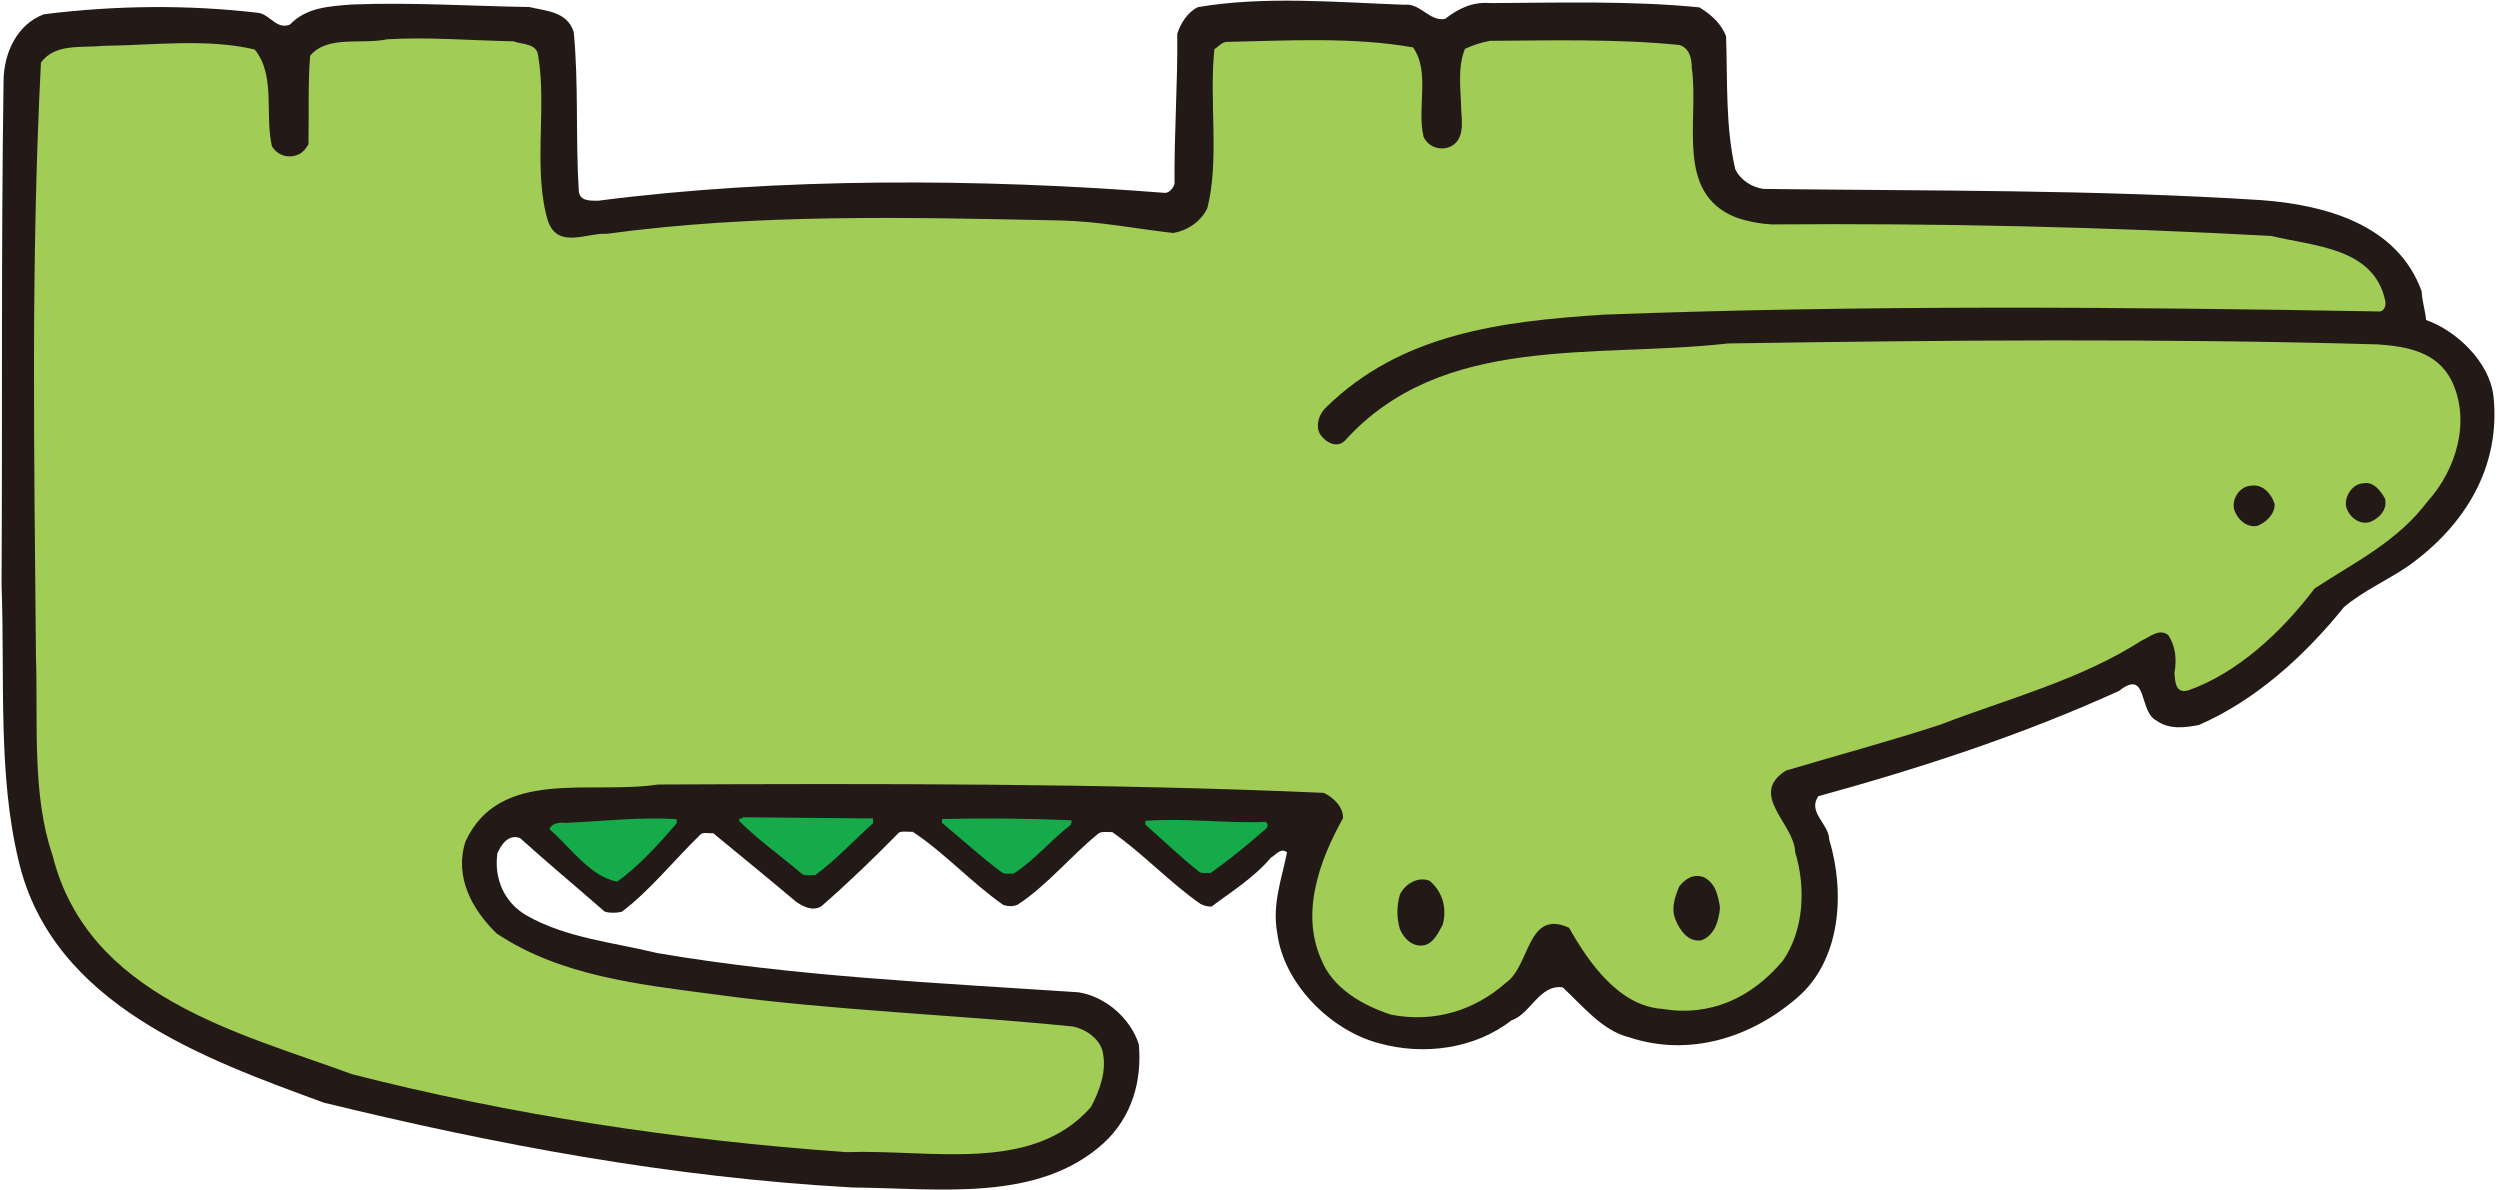 <svg width="21" height="10" viewBox="0 0 21 10" fill="none" xmlns="http://www.w3.org/2000/svg">
<g clip-path="url(#clip0_348_1335)">
<path d="M2.719 9.262C1.734 8.9 0.439 8.443 0.156 7.229C-0.02 6.497 0.042 5.703 0.013 4.916C0.021 3.467 0.009 2.107 0.03 0.679C0.032 0.446 0.141 0.206 0.368 0.12C0.964 0.045 1.575 0.038 2.171 0.108C2.266 0.121 2.325 0.253 2.436 0.206C2.572 0.063 2.763 0.053 2.953 0.038C3.45 0.018 3.95 0.051 4.447 0.059C4.585 0.093 4.764 0.095 4.819 0.268C4.862 0.701 4.834 1.178 4.862 1.604C4.869 1.693 4.961 1.685 5.025 1.686C6.543 1.49 8.234 1.498 9.782 1.62C9.822 1.624 9.858 1.576 9.866 1.544C9.862 1.131 9.894 0.686 9.889 0.284C9.917 0.196 9.974 0.104 10.062 0.06C10.615 -0.035 11.229 0.019 11.797 0.04C11.933 0.025 12.007 0.182 12.138 0.159C12.25 0.072 12.369 0.013 12.52 0.026C13.088 0.023 13.707 0.005 14.275 0.062C14.37 0.119 14.46 0.199 14.499 0.305C14.512 0.682 14.493 1.059 14.576 1.421C14.623 1.517 14.719 1.574 14.814 1.587C16.203 1.604 17.601 1.592 18.994 1.681C19.534 1.721 20.14 1.887 20.342 2.447C20.345 2.531 20.372 2.604 20.379 2.688C20.637 2.779 20.912 3.042 20.945 3.327C21.008 3.922 20.706 4.416 20.226 4.757C20.051 4.876 19.859 4.959 19.691 5.098C19.347 5.524 18.938 5.886 18.471 6.09C18.353 6.113 18.221 6.129 18.118 6.055C17.96 5.982 18.047 5.609 17.799 5.804C16.985 6.174 16.137 6.451 15.274 6.688C15.181 6.824 15.363 6.918 15.366 7.054C15.501 7.501 15.464 8.074 15.088 8.388C14.708 8.714 14.191 8.882 13.684 8.713C13.462 8.659 13.297 8.452 13.127 8.294C12.933 8.265 12.855 8.52 12.696 8.571C12.393 8.809 11.959 8.87 11.579 8.762C11.178 8.655 10.785 8.267 10.729 7.84C10.684 7.594 10.768 7.379 10.811 7.159C10.755 7.118 10.718 7.182 10.675 7.205C10.53 7.376 10.347 7.487 10.179 7.614C10.139 7.618 10.111 7.605 10.084 7.593C9.827 7.414 9.599 7.168 9.342 6.989C9.303 6.993 9.251 6.977 9.219 7.008C8.991 7.195 8.787 7.445 8.547 7.6C8.512 7.616 8.459 7.615 8.424 7.599C8.163 7.416 7.931 7.161 7.667 6.987C7.627 6.99 7.584 6.978 7.552 6.993C7.344 7.204 7.123 7.419 6.899 7.613C6.827 7.657 6.748 7.616 6.689 7.576C6.457 7.381 6.223 7.19 5.991 6.999C5.952 7.003 5.899 6.983 5.875 7.019C5.659 7.229 5.455 7.485 5.223 7.659C5.179 7.67 5.12 7.67 5.08 7.658C4.843 7.451 4.599 7.248 4.37 7.041C4.272 7 4.207 7.1 4.178 7.168C4.149 7.373 4.231 7.578 4.42 7.688C4.752 7.879 5.149 7.915 5.522 8.006C6.663 8.201 7.866 8.256 9.057 8.335C9.283 8.369 9.496 8.552 9.566 8.772C9.594 9.078 9.509 9.382 9.272 9.601C8.72 10.102 7.895 9.982 7.165 9.975C5.621 9.89 4.153 9.612 2.719 9.262Z" fill="#231916"/>
<path d="M2.959 9.024C2.01 8.675 0.738 8.374 0.441 7.183C0.267 6.676 0.32 6.071 0.302 5.513C0.288 3.84 0.258 2.205 0.344 0.525C0.465 0.362 0.683 0.404 0.87 0.385C1.275 0.381 1.74 0.32 2.14 0.416C2.317 0.634 2.223 0.963 2.284 1.228C2.335 1.313 2.434 1.334 2.514 1.294C2.546 1.279 2.574 1.243 2.591 1.211C2.596 0.974 2.586 0.71 2.605 0.468C2.752 0.293 3.038 0.376 3.253 0.33C3.595 0.309 3.971 0.341 4.313 0.347C4.388 0.376 4.515 0.361 4.522 0.477C4.594 0.908 4.474 1.44 4.605 1.863C4.691 2.092 4.93 1.954 5.097 1.964C6.353 1.794 7.605 1.825 8.911 1.852C9.24 1.86 9.541 1.922 9.855 1.957C9.97 1.938 10.089 1.863 10.142 1.747C10.245 1.339 10.155 0.844 10.201 0.412C10.238 0.391 10.265 0.352 10.305 0.352C10.813 0.341 11.366 0.309 11.869 0.398C12.015 0.6 11.9 0.908 11.958 1.149C11.997 1.234 12.092 1.266 12.176 1.235C12.303 1.18 12.281 1.031 12.274 0.919C12.271 0.754 12.241 0.566 12.306 0.41C12.373 0.379 12.446 0.355 12.517 0.343C13.017 0.34 13.585 0.325 14.109 0.378C14.192 0.406 14.211 0.491 14.211 0.571C14.274 1.013 14.066 1.621 14.581 1.826C14.68 1.86 14.782 1.88 14.886 1.885C16.28 1.874 17.678 1.906 19.079 1.982C19.435 2.069 19.936 2.078 20.035 2.521C20.047 2.568 20.027 2.625 19.971 2.616C17.759 2.577 15.643 2.562 13.47 2.643C12.612 2.699 11.769 2.801 11.136 3.425C11.081 3.477 11.048 3.569 11.087 3.645C11.134 3.718 11.229 3.767 11.296 3.703C12.114 2.796 13.383 3.012 14.516 2.885C16.303 2.857 18.202 2.842 19.977 2.893C20.219 2.911 20.472 2.954 20.594 3.199C20.757 3.538 20.631 3.946 20.394 4.209C20.137 4.552 19.774 4.725 19.443 4.943C19.165 5.31 18.793 5.655 18.379 5.8C18.272 5.827 18.272 5.724 18.265 5.655C18.286 5.539 18.275 5.426 18.212 5.333C18.133 5.277 18.061 5.351 17.993 5.379C17.466 5.716 16.869 5.867 16.299 6.087C15.869 6.228 15.432 6.344 15.002 6.473C14.682 6.675 15.073 6.919 15.079 7.156C15.171 7.457 15.153 7.814 14.976 8.07C14.715 8.381 14.369 8.542 13.964 8.475C13.599 8.451 13.344 8.084 13.18 7.793C12.827 7.634 12.855 8.111 12.651 8.254C12.387 8.489 12.044 8.594 11.684 8.523C11.454 8.448 11.193 8.305 11.097 8.056C10.921 7.657 11.092 7.213 11.281 6.873C11.286 6.777 11.196 6.696 11.12 6.66C9.278 6.579 7.357 6.582 5.526 6.59C4.957 6.677 4.197 6.446 3.91 7.069C3.816 7.361 3.96 7.636 4.173 7.842C4.71 8.2 5.372 8.27 6.027 8.356C7.002 8.489 8.027 8.523 9.015 8.623C9.118 8.644 9.24 8.725 9.263 8.838C9.298 8.999 9.236 9.163 9.164 9.299C8.671 9.861 7.823 9.653 7.111 9.678C5.679 9.577 4.291 9.364 2.959 9.024" fill="#A1CC56"/>
<path d="M11.758 7.801C11.731 7.704 11.732 7.607 11.76 7.512C11.805 7.424 11.909 7.361 12.008 7.398C12.118 7.491 12.156 7.627 12.119 7.768C12.084 7.828 12.047 7.919 11.967 7.939C11.868 7.962 11.789 7.881 11.758 7.801ZM14.074 7.724C14.034 7.632 14.071 7.532 14.104 7.448C14.16 7.376 14.231 7.337 14.315 7.37C14.414 7.423 14.432 7.527 14.448 7.624C14.439 7.732 14.402 7.861 14.29 7.899C14.18 7.915 14.109 7.813 14.074 7.724Z" fill="#231916"/>
<path d="M4.617 6.967C4.625 6.919 4.697 6.904 4.752 6.912C5.058 6.899 5.369 6.862 5.674 6.88C5.694 6.884 5.686 6.917 5.674 6.928C5.525 7.099 5.361 7.279 5.185 7.406C4.955 7.364 4.79 7.113 4.617 6.967ZM6.21 6.897C6.198 6.861 6.234 6.889 6.238 6.865C6.615 6.868 6.969 6.872 7.334 6.875C7.334 6.891 7.334 6.903 7.334 6.915C7.177 7.054 7.017 7.229 6.846 7.352C6.81 7.348 6.765 7.36 6.739 7.343C6.564 7.193 6.372 7.059 6.21 6.897ZM8.418 7.33C8.244 7.201 8.075 7.046 7.913 6.912V6.88C8.267 6.871 8.648 6.875 8.993 6.89C9.014 6.894 8.993 6.917 8.993 6.93C8.826 7.056 8.685 7.232 8.513 7.339C8.481 7.335 8.442 7.346 8.418 7.33ZM10.074 7.324C9.92 7.203 9.766 7.053 9.621 6.927C9.621 6.915 9.621 6.907 9.621 6.895C9.959 6.87 10.312 6.918 10.63 6.904C10.669 6.925 10.637 6.965 10.621 6.972C10.473 7.103 10.325 7.223 10.169 7.333C10.137 7.329 10.101 7.341 10.074 7.324Z" fill="#15AB4A"/>
<path d="M18.765 4.271C18.749 4.183 18.818 4.083 18.91 4.08C19.009 4.064 19.08 4.149 19.107 4.234C19.11 4.318 19.034 4.39 18.962 4.417C18.866 4.437 18.784 4.351 18.765 4.271ZM19.706 4.251C19.695 4.163 19.764 4.063 19.85 4.06C19.939 4.041 19.997 4.125 20.033 4.186C20.06 4.282 19.98 4.357 19.908 4.385C19.808 4.413 19.726 4.332 19.706 4.251Z" fill="#231916"/>
</g>
<defs>
<clipPath id="clip0_348_1335">
<rect width="21" height="10" fill="white" transform="matrix(-1 0 0 -1 21 10)"/>
</clipPath>
</defs>
</svg>
